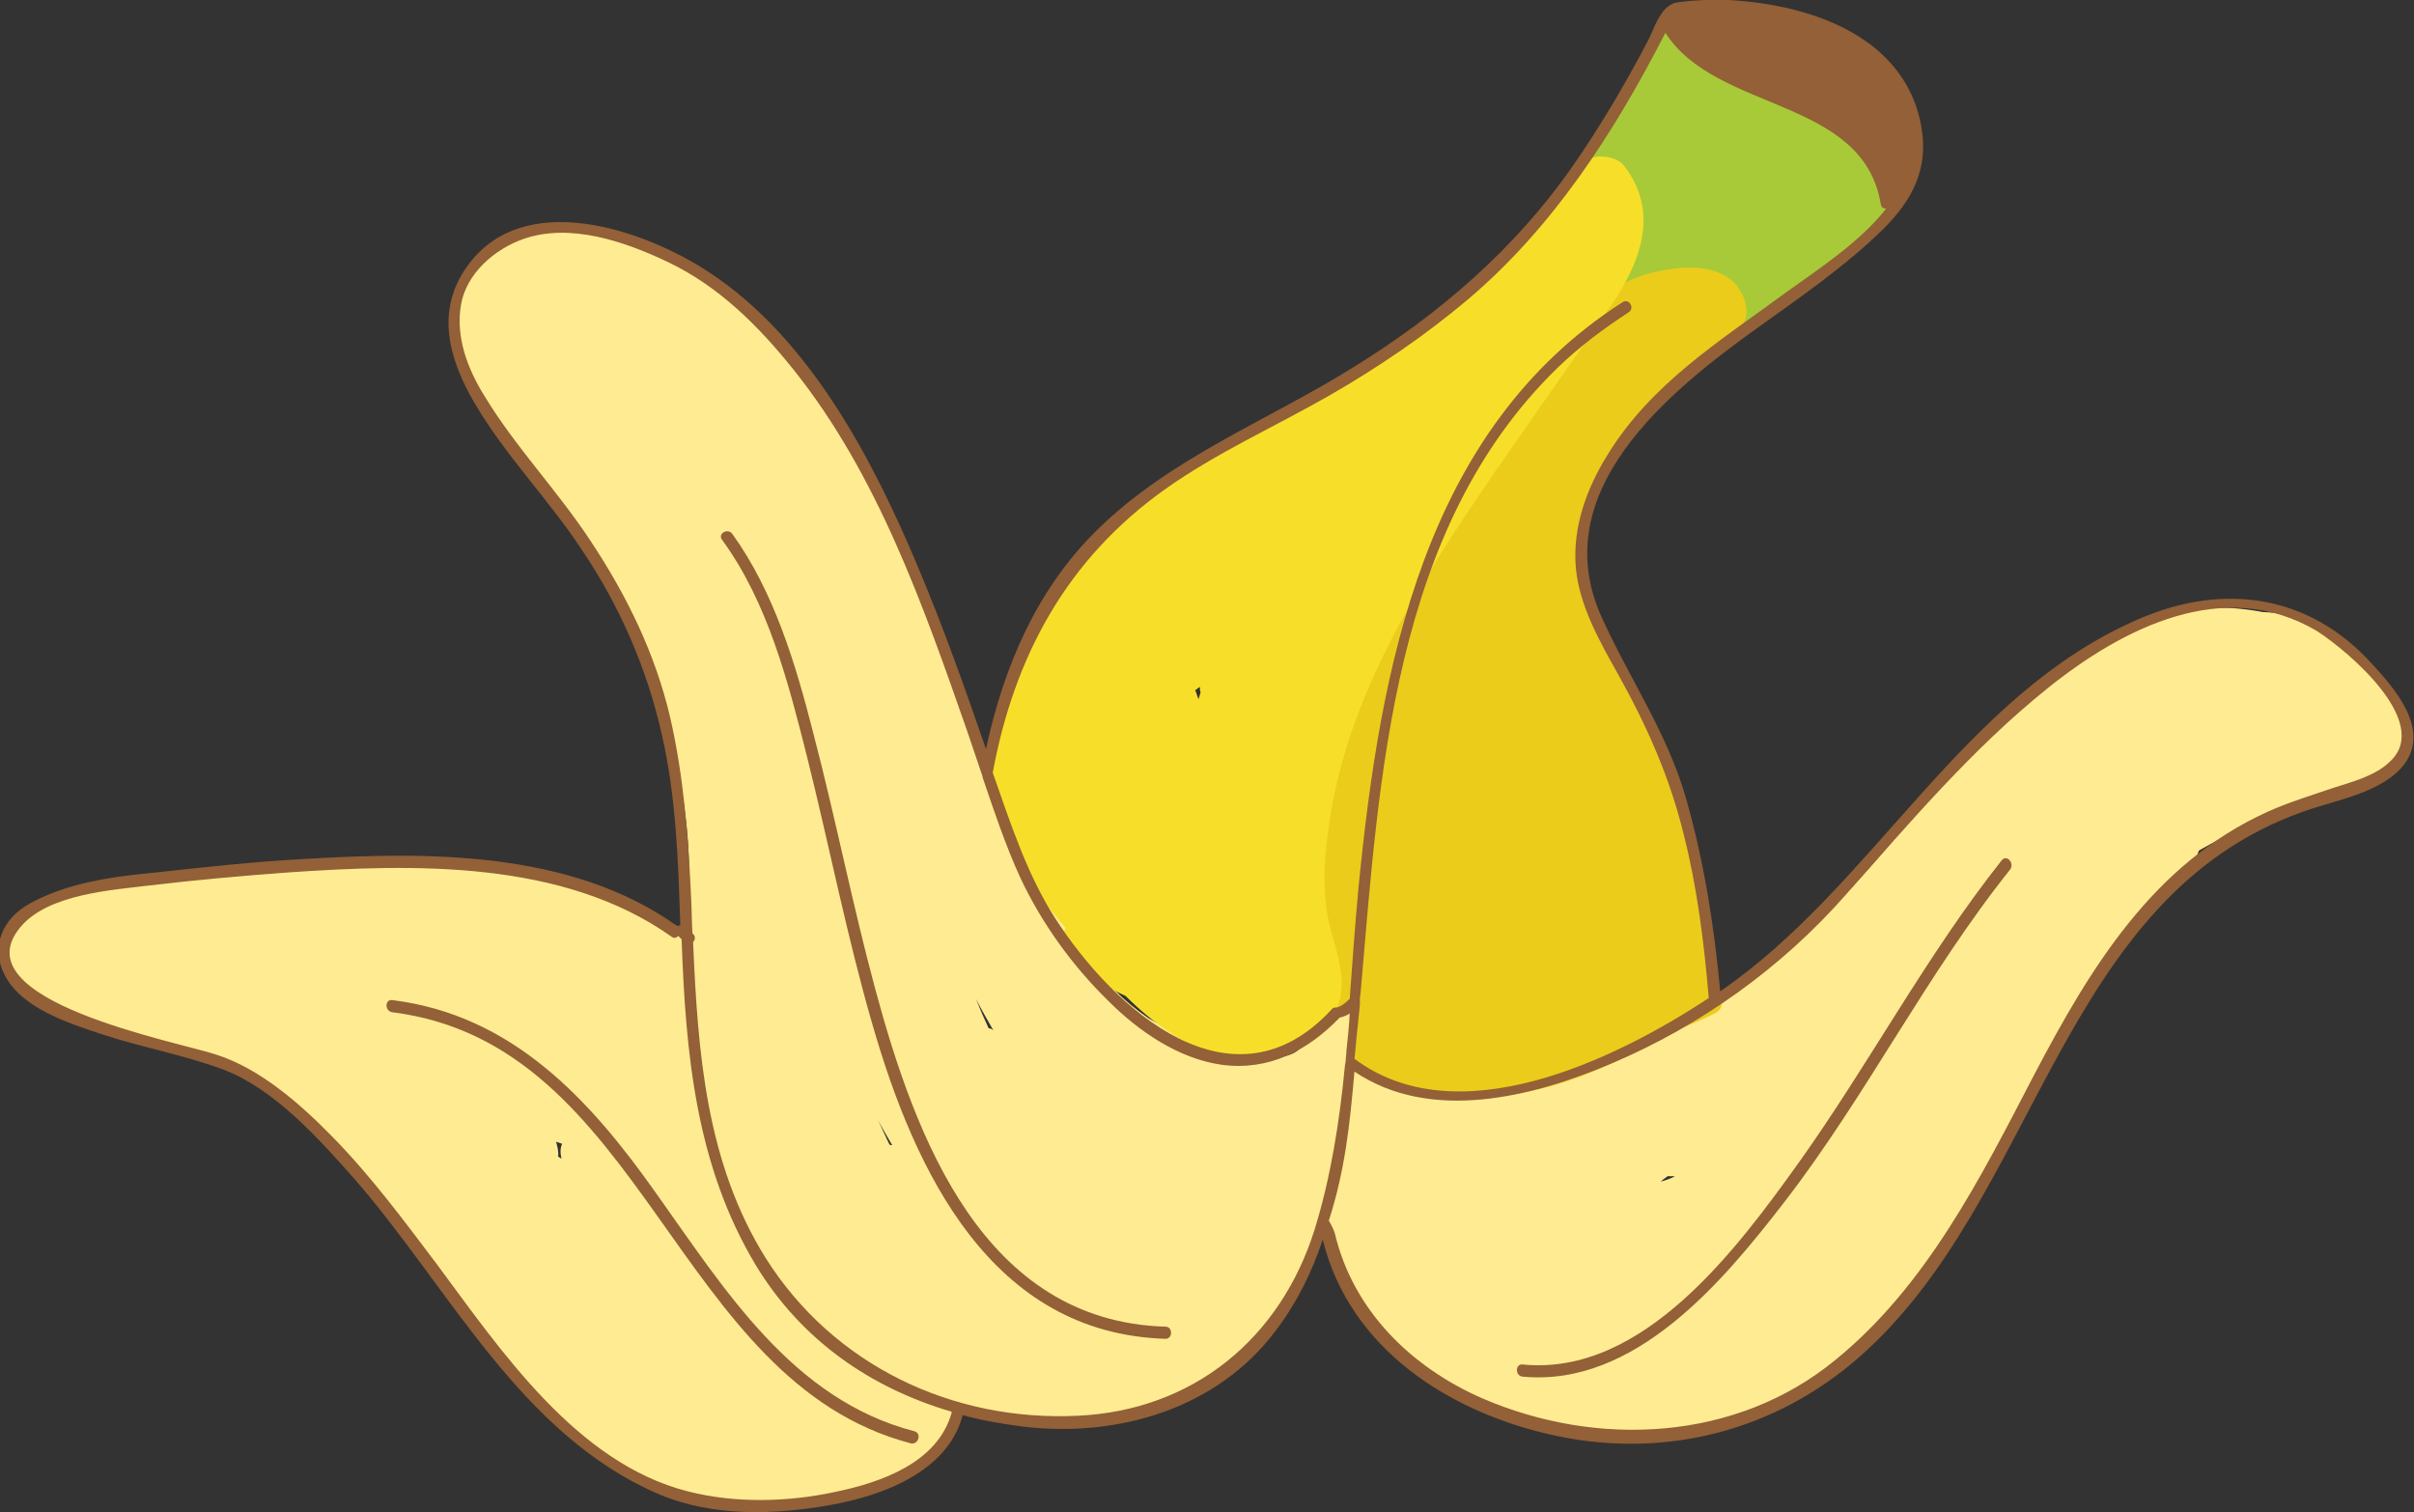 <?xml version="1.0" encoding="utf-8"?>
<!-- Generator: Adobe Illustrator 18.1.1, SVG Export Plug-In . SVG Version: 6.00 Build 0)  -->
<svg version="1.1" id="Layer_1" xmlns="http://www.w3.org/2000/svg" xmlns:xlink="http://www.w3.org/1999/xlink" x="0px" y="0px"
	 viewBox="0 0 357.7 224.1" enable-background="new 0 0 357.7 224.1" xml:space="preserve">
<rect x="0" y="0" width="357.7" height="224.1" fill="#333333" stroke="none"/>
<g>
	<path fill="#A8CA38" d="M279.9,19.7c-4.1-8-16.1-15.6-26.1-15.2c-0.9-2.9-5.1-4.4-6.7-1c0,0,0,0,0,0.1c-1.4,0.1-2.1,1.6-2.6,3.3
		c-1.1,3.4-3.3,5.8-5.2,8.8c-2.3,3-3.4,6.1-5.7,9.2c-0.5,0.7-1.9,1.3-1.8,2c-3,2.6,0.6,8,4.6,5.9c4.4-2.3,2.6,5.4,1.3,7.2
		c-2.4,3.5,2.1,6.4,5.1,5.1c3.1-1.3,10.2-3.8,11.6,0.7c0.8,2.5,3.4,3.5,5.5,2.2C268.5,42.6,286.1,31.9,279.9,19.7z"/>
	<path fill="#FFEB92" d="M355,104.8c-4-8.9-11.1-13.8-19.7-14.1c-6.9-1.3-12.8-0.7-18.6,2.4c-24.3,8.2-37.6,40.7-59.6,52.9
		c-7.9,4.4-55.1,27.4-54.7,7c0-1.9-1.2-3.1-2.6-3.5c-2.2-1.6-6.1-0.6-6.1,2.9c0,9.5-20.1,0.7-23.5-1.5c-3.7-2.5-6.8-5.7-9.5-9.4
		c-1.6-4.2-3.5-8.3-5.5-12.3c-1.9-3.7-4-7.7-6.6-11.2c-10.6-24.6-17.8-50.6-37.3-70.7c-8.1-8.3-18.3-13.7-30-12.9
		c-3.9,0.3-7.1,1.7-9.3,4.1c-0.7,0.1-1.4,0.5-1.9,1.2c-9,11.1,4.1,22.7,10.9,32.9c0.1,0.1,1.8,1.7,1.8,1.8
		c7.4,11.5,13.3,23.1,16.8,36.4c2.3,8.8,3.2,18,1.9,27c-7.4-3.6-15.1-6.5-23.3-8.2c-10.2-2.2-20.5-1.5-30.9-1.5
		c-8.8,0-17.8,0.5-26.5,1.8c-6.1,1-13,1.2-17,6.2c-1.2,0.2-2.1,2.4-2.4,4.1c-0.8,5.2,4.6,7.5,8.5,9.3c6.3,2.9,12.7,5.3,19.3,7.3
		c18.2,5.6,27.1,21.3,38.3,34.8c3,3.6,4.6,7.2,7.9,10.7c5.2,8.2,19.6,18.6,31,20.4c12.1,2.6,31-0.7,35.8-14.6
		c7.1,4,21.7,2.9,29.6-0.3c11.8-4.6,20.1-15.1,24.2-26.7c0.1,0.1,0.2,0.3,0.3,0.4c3.2,7.5,6.8,16.7,14.2,20.6
		c5,4.6,11.9,6.7,18.4,8.5c15.4,4.2,31.7,0.4,44.1-9.4c11.9-9.4,19-22.5,26.4-35.6c3.7-6.5,7.1-14.2,11-19.8
		c2.1-2.9,4.3-5.8,6.2-8.9c2.5-4,3.9-6.6,8.5-8.8c0.3-0.2,0.5-1.9,0.8-2.1c3.5-2,6.8-3.5,10.4-5.3c3.7-1.9,7.8-3.4,11.9-4.3
		C355,115.2,358,111.6,355,104.8z M83.2,171.7c-0.2-0.1-0.3-0.2-0.5-0.3c0.1-0.7-0.1-1.5-0.3-2.2c0.3,0.1,0.6,0.2,0.9,0.3
		C83,170.1,83,170.9,83.2,171.7z M131.8,169.6c-0.6-1.2-1.1-2.4-1.7-3.6c0.7,1.3,1.4,2.5,2.1,3.7
		C132.1,169.7,131.9,169.7,131.8,169.6z M146.6,152.4c0,0-0.1,0-0.1,0c-0.7-1.5-1.3-2.9-1.9-4.4c0.8,1.6,1.7,3.1,2.6,4.7
		C147,152.5,146.8,152.4,146.6,152.4z M246.1,175.1c0.3-0.3,0.6-0.5,1-0.8c0.4,0,0.7,0,1.1,0C247.5,174.7,246.8,174.9,246.1,175.1z"
		/>
	<path fill="#EBCC1A" d="M258.2,48.2c1.4-2,0.1-5.4-1.8-6.8c-3.1-2.3-7.2-1.9-10.7-1.2c-10.5,2-16.7,13.2-22.4,21.1
		c-6.8,9.5-12.4,20-17,30.7c-1.2,2.7-2.3,5.5-3.3,8.4c-2.6,5.2-4.7,10.5-6.1,16.2c-2.2,9.1-2.5,24.1,1,33c1.9,0.6,3.6-2.3,2.2,6.7
		c-0.2,1.2,2.4,3.6,3.2,3.2c1.6,2.2,5.4,2.8,10.3,2.5c0.3,0.4,0.8,0.7,1.4,0.7c9.1,0.4,17.6-1.9,25.7-6.1c0.6-0.3,0.9-0.9,0.9-1.4
		c6-2.1,10.8-4.1,12.6-5.1c1.3-0.7,1.1-2.1,0.3-2.9c0-1.8-0.1-3.6-0.3-5.5c0.3-0.7-0.6-1.9-0.8-2.9c-1.5-7.7-1.4-17.3-5.9-24.4
		c-1.1-2.5-2.3-5-3.6-7.5c-3.4-6.4-8.3-14.4-9-21.8c-0.7-7,1.7-13.8,5.5-19.6C244.9,58.9,254,54.2,258.2,48.2z"/>
	<path fill="#F7DF29" d="M240.6,24.5c-1.2-1.5-4.7-1.8-5.8-0.4c-1.6,2.1-2.6,3.4-4,5.7c-1.1-0.2-2.3,1.3-3.1,2.3
		c-0.2,0.3-0.4,0.5-0.6,0.8c0,0,0,0,0,0c-0.1,0.2-0.3,0.4-0.4,0.5c-0.2,0.2-0.4,0.5-0.5,0.8c-10.8,14.9-30.1,22.6-46.6,33.5
		c-12.1,4.2-20.7,15.7-26.8,26.9c-2,3.7-6.8,12.7-6.1,18.5c-0.9,1-1.3,2.5-0.2,4.1c1.1,1.6,2.2,3.3,3.3,5.1
		c0.9,5.7,4.1,10.7,8.1,15.2c-0.5,0.9-0.4,2.1,0.4,3.3c2.2,3.2,5.2,5.3,8.5,6.8c4,4,8.6,7.3,14.6,9.3c7.3,2.4,16.4-3,17.3-9.7
		c0.5-3.6-1-7.1-1.8-10.6c-1.1-5-0.6-10.5,0.2-15.5c3.1-19.9,15.1-37.7,26.3-53.9c5-7.2,10.1-14.4,15.1-21.6
		C243.1,39,246,31.4,240.6,24.5z M177.6,103.6c-0.2-0.4-0.3-0.9-0.5-1.3c0.2-0.2,0.5-0.4,0.7-0.5c0,0.3,0,0.6,0.1,0.8
		C177.8,102.9,177.7,103.3,177.6,103.6z"/>
	<path fill="#936037" d="M351.5,98.4c-9.3-10.3-22-12.1-34.5-6.7c-26.3,11.3-39.2,39.5-62.1,55.2c-0.9-9.7-2.4-19.3-5.1-28.7
		c-2.8-9.7-8.4-17.7-12.5-26.8c-8.3-18.5,9.7-33.2,23.1-42.8c6.4-4.6,13-9.1,18.7-14.7c4.3-4.3,6.7-8.9,5.6-15.1
		c-0.9-5.4-3.9-9.5-7.8-12.4c-0.1-0.1-0.2-0.1-0.3-0.2c-5.7-4.1-13.5-5.8-20.4-6.2c-2.4-0.1-4.9,0-7.3,0.3c-1.1,0.1-1.8,0.6-2.4,1.3
		c-0.3,0.4-0.5,0.7-0.8,1.2c-0.6,1.1-1,2.3-1.6,3.4c-3.4,6.5-7.2,12.9-11.4,18.9c-8.4,11.9-19.4,21.4-31.8,29.1
		c-12.9,8.1-27.3,13.5-38.3,24.3c-9,8.8-13.9,20.4-16.5,32.5c-3.1-9-6.3-18-10-26.8c-6.7-16-16.1-34.1-31.1-43.9
		c-9.6-6.3-27.5-12.5-35.8-0.8c-4.7,6.6-2.7,13.7,1.1,20.2c4.5,7.7,10.9,14.2,15.8,21.6c5.7,8.4,9.8,17.8,12,27.7
		c2.1,9.2,2.4,18.7,2.7,28.1c-0.1,0-0.3,0.1-0.4,0.2c0,0-0.1-0.1-0.1-0.1c-15.7-11.2-37-11-55.4-9.9c-7.3,0.4-14.6,1.2-21.9,2
		c-6.3,0.6-13,1.5-18.6,4.6c-4,2.2-5.9,6.4-3.7,10.6c2.5,4.9,9.4,7.1,14.2,8.7c6,2,12.3,3.1,18.2,5.3c7.6,2.9,14.2,10.3,19.5,16.3
		c14.1,16.2,24.5,37.9,45.2,46.7c7.9,3.3,17.1,3,25.4,1.5c7.7-1.4,17.1-4.9,19.4-13.1c0-0.1,0-0.1,0-0.2c2.9,0.8,5.9,1.3,8.9,1.7
		c14.1,1.7,28.9-2.6,37.6-14.3c3.1-4.1,5.3-8.6,6.9-13.4c4,16.3,19,25.8,34.7,29.1c16.2,3.4,32.4-0.8,44.8-11.7
		c26.6-23.3,29.5-67.9,65.7-80.8c4.7-1.7,11.9-2.8,15.1-7.1C360.1,108,354.8,102,351.5,98.4z M172.5,72.6c7.7-5.5,16.3-9.3,24.5-14
		c7.3-4.2,14.2-8.9,20.6-14.3c12.6-10.7,21.6-24.7,29.1-39.3c0,0,0-0.1,0.1-0.1c7.6,11.8,29.3,9.5,31.9,25.4
		c0.1,0.5,0.4,0.6,0.8,0.6c-3.9,5-10.1,9-14.8,12.4c-9.8,7.2-20,13.5-26.5,24.1c-3.1,5-5.2,10.7-4.7,16.7c0.5,5.6,3.5,10.9,6.2,15.7
		c4.3,7.7,7.7,15.3,9.8,23.9c2,7.9,3,16,3.7,24.2c0,0,0,0,0,0c-14.1,9.3-37.3,20.4-52.5,9c0.2-1.7,0.3-3.4,0.5-5c0.1-1,0.2-2,0.3-3
		c0-0.2,0-0.7,0-0.8c0-0.6,0.1-0.6,0.1-0.9c2.8-32.2,4.7-68.9,29.2-92.7c3.2-3.1,6.8-5.8,10.5-8.2c1-0.6,0.1-2.2-0.9-1.5
		c-29.5,18.9-35.9,54.3-39.1,86.7c-0.5,5.4-0.9,10.9-1.3,16.5c-0.6,0.6-1.3,1.2-2,1.3c-0.2,0-0.5,0-0.7,0.3
		c-14.6,15.8-32.2,0.1-41-13.6c-4.2-6.6-6.6-14.1-9.2-21.5C150.3,97.2,158.1,82.9,172.5,72.6z M141,209.4
		c-2.1,7.4-10.5,10.3-17.3,11.7c-7,1.5-14.8,1.7-21.8-0.1c-16.5-4.2-27.7-20.9-37.2-33.7c-4.9-6.5-9.8-13.1-15.5-18.9
		c-4.7-4.8-10.6-10-17.1-12.1c-5.6-1.9-38.4-8-29-19c4.1-4.8,13.4-5.4,19.2-6.1c6.7-0.8,13.5-1.4,20.2-1.9c18.8-1.3,40.9-1.9,57,9.5
		c0.4,0.3,0.7,0.2,1-0.1l0.5,0.5c0.6,16.9,2.1,33.5,11,48.3c6.8,11.2,17.1,18.2,29,21.7C141,209.2,141,209.3,141,209.4z
		 M194.8,182.2c-5.1,16.2-18,26.8-35.1,27.6c-18.6,0.9-36.2-7.5-46.2-23.3c-8.9-14.2-10.1-30.6-10.8-46.9c0.3-0.3,0.4-0.8,0-1.2
		l-0.1-0.1c-0.1-1.8-0.1-3.6-0.2-5.4c-0.4-8.9-1.1-17.9-3.1-26.6c-2.2-9.4-6.4-18-11.7-26c-4.9-7.5-11.2-14-15.8-21.6
		c-2.5-4-4.3-8.7-3.5-13.5c0.8-4.7,5-8.3,9.3-9.8c6.9-2.4,15,0.4,21.3,3.4c7.6,3.6,13.5,9.5,18.7,16c12.4,15.5,19.2,34.9,25.7,53.5
		c0.7,2.1,1.4,4.1,2.1,6.2c0.1,0.3,0.2,0.5,0.2,0.7c1.7,5,3.4,10.1,5.6,14.9c3.2,6.8,7.7,13,13,18.2c4.5,4.5,10.4,8.6,16.9,9.5
		c6.9,0.9,12.7-2.1,17.4-7c0.5-0.1,1-0.3,1.5-0.6c-0.1,1.9-0.3,3.7-0.5,5.6c0,0.2,0,0.3-0.1,1.3c0,0.2,0,0.2-0.1,0.7
		C198.5,166.2,197.2,174.4,194.8,182.2z M354.2,112.8c-2.2,2.2-5.8,3.1-8.6,4c-3.2,1.1-6.5,2.1-9.6,3.5c-17,7.7-26.3,23.2-34.6,39
		c-7.9,15.2-15.9,31.2-29.4,42.2c-14.7,12.1-35.3,13.1-52.4,5.7c-10.5-4.6-19.1-13-21.8-24.4c-0.2-0.7-0.7-1.6-0.9-1.9
		c2.4-7.5,3.1-14.1,3.8-22.1c11.3,7.6,26.3,3.8,38.1-1.2c13.2-5.6,25.2-14.2,34.7-25c9.5-10.7,18.7-21.6,29.9-30.6
		c11.2-9,26.2-16.6,39.9-8.5C348.1,96.6,360.3,107,354.2,112.8z"/>
	<path fill="#936037" d="M135.5,212.1c-18.1-4.7-28.1-21-38.3-35.3c-9.8-13.9-21.3-26.4-39.1-28.6c-1.1-0.1-1.1,1.6,0,1.8
		c37.6,4.7,41.7,54.7,76.9,63.9C136.1,214.1,136.6,212.4,135.5,212.1z"/>
	<path fill="#936037" d="M172.7,196.6c-26.9-0.8-37-27.8-43-50c-3.4-12.6-5.9-25.4-9.2-38c-2.6-10.2-5.8-20.9-12-29.5
		c-0.7-0.9-2.2,0-1.5,0.9c6.8,9.3,9.8,21.1,12.6,32.2c3.3,13.2,5.9,26.6,9.7,39.7c6.3,21.8,17.6,45.7,43.4,46.5
		C173.8,198.4,173.8,196.6,172.7,196.6z"/>
	<path fill="#936037" d="M296.6,127.5c-11.1,14-19.6,30.1-30,44.7c-9.1,12.7-23.1,31.8-41,30c-1.1-0.1-1.1,1.7,0,1.8
		c16.7,1.6,29.8-14.2,38.9-26c12.1-15.7,21-33.7,33.4-49.2C298.5,127.8,297.3,126.6,296.6,127.5z"/>
</g>
</svg>
